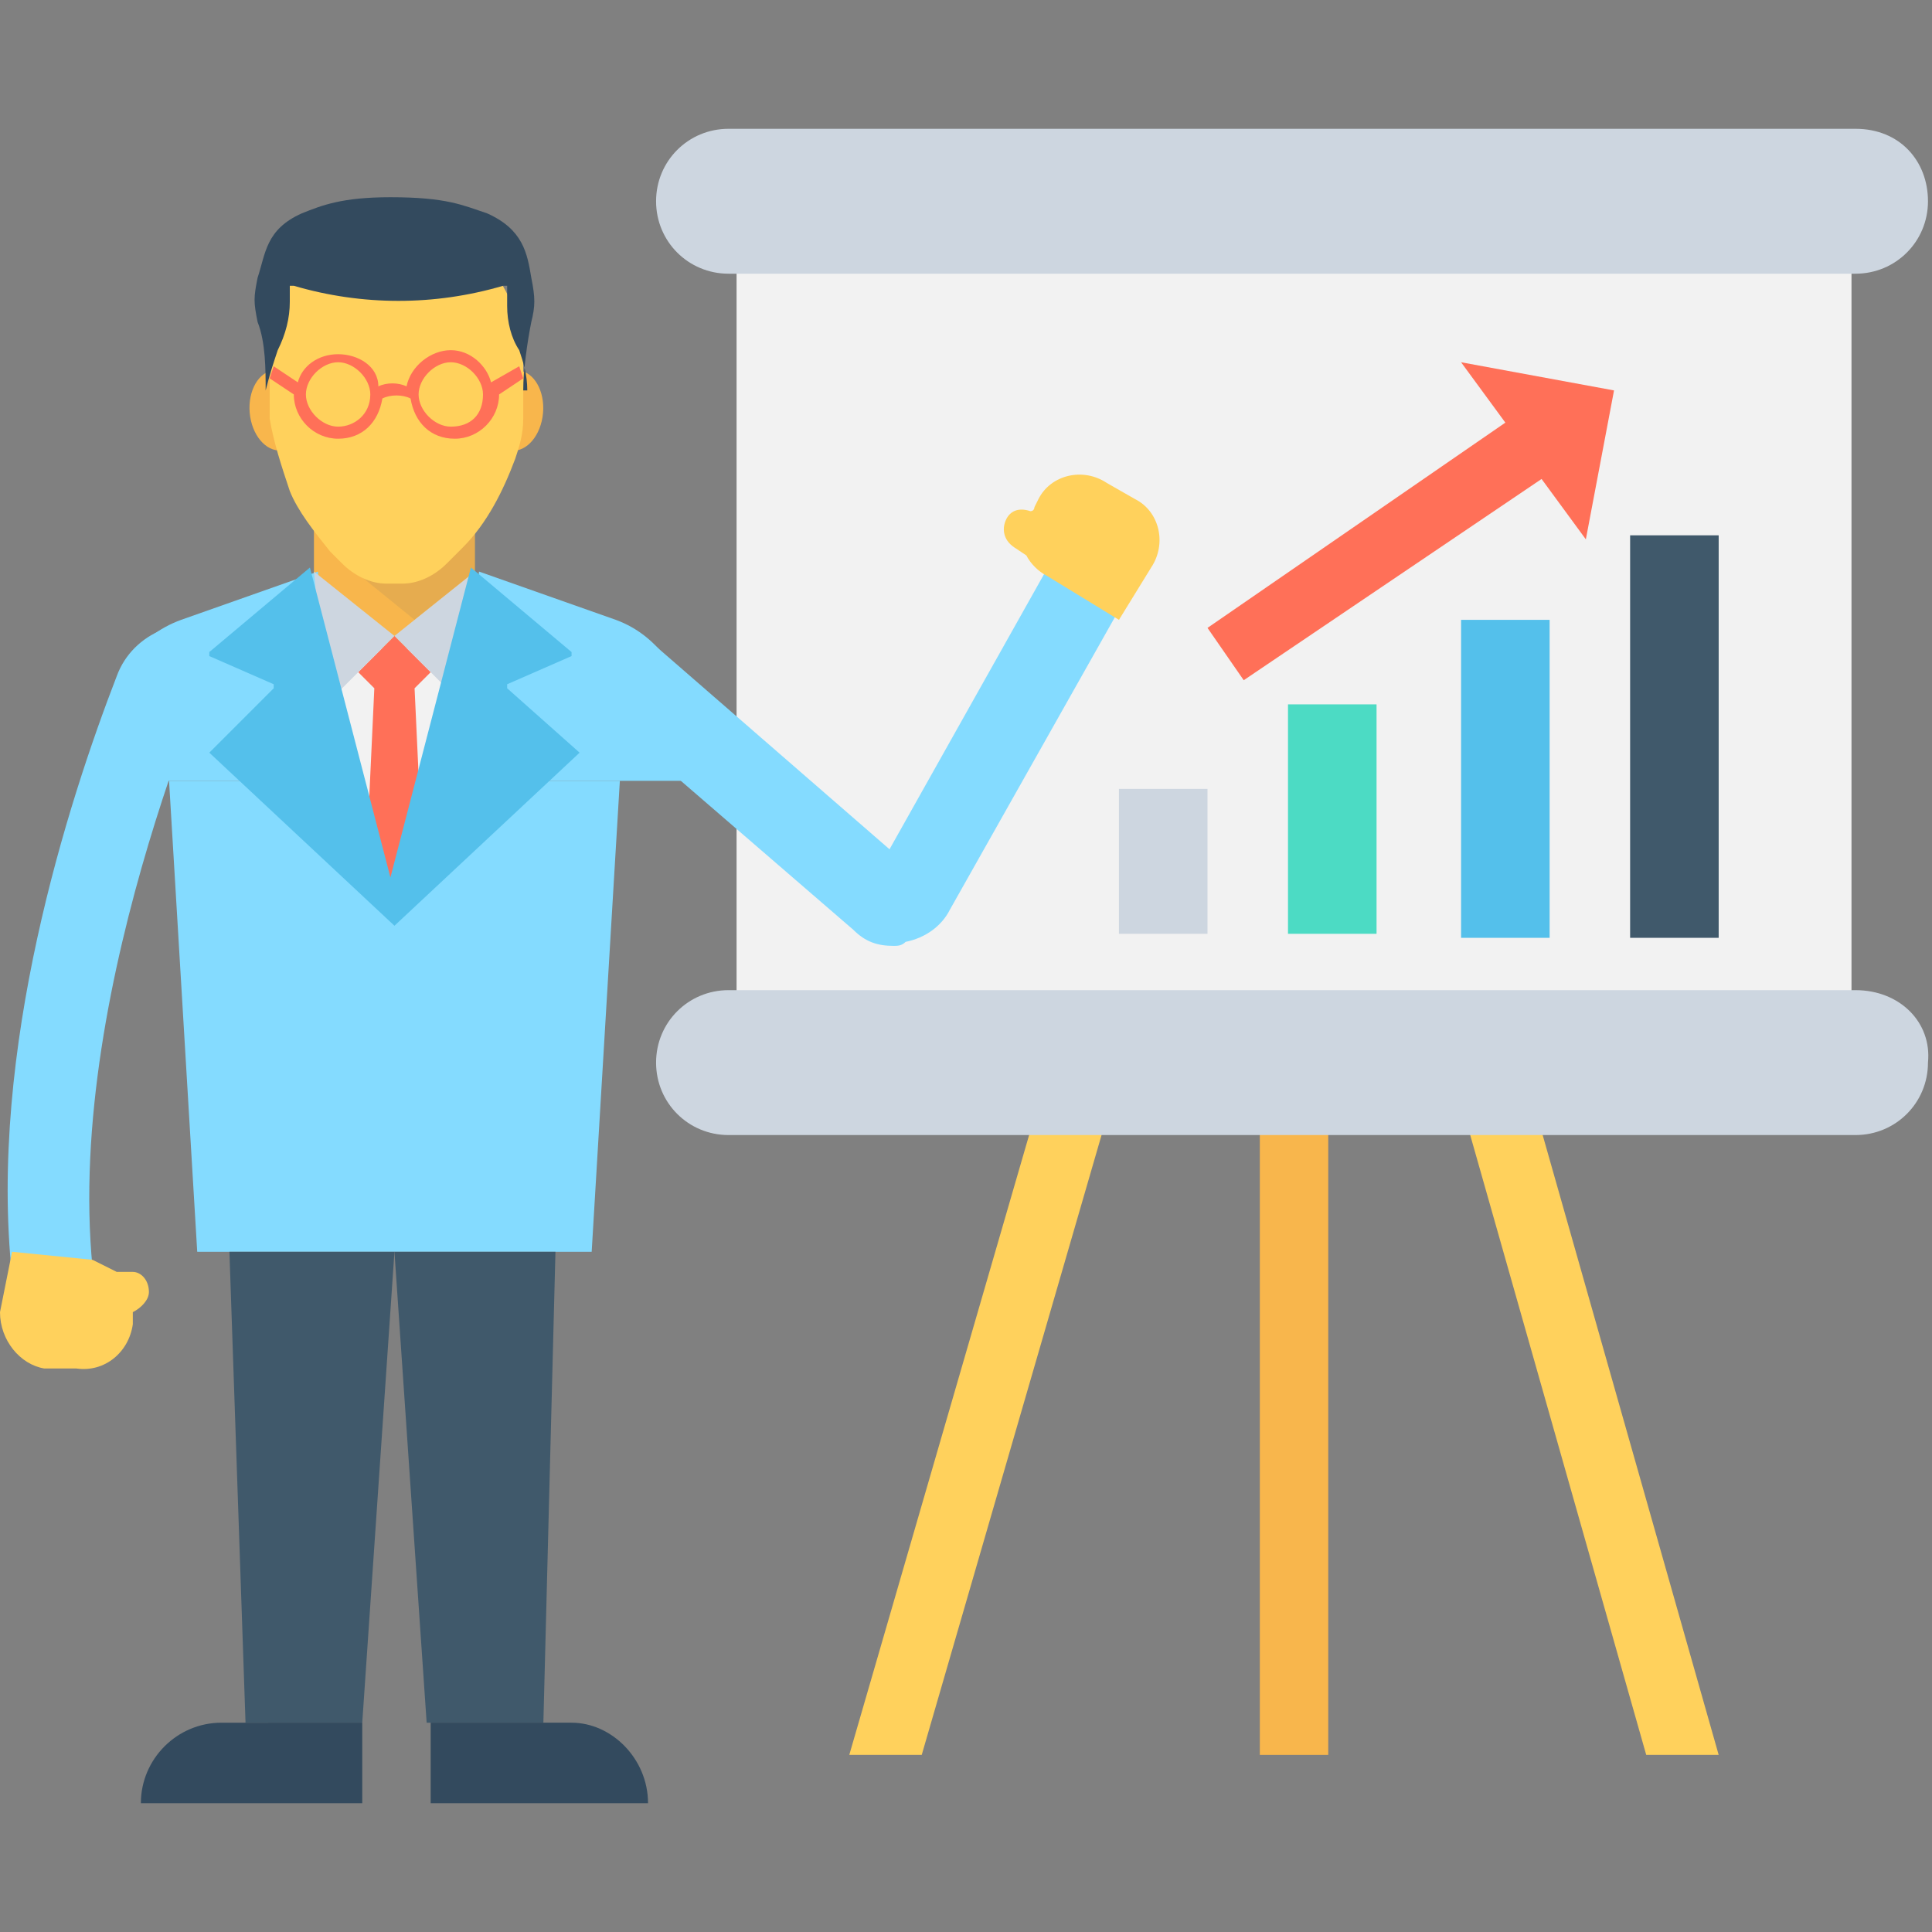 <?xml version="1.0" encoding="utf-8"?>
<!-- Generator: Adobe Illustrator 18.0.0, SVG Export Plug-In . SVG Version: 6.00 Build 0)  -->
<!DOCTYPE svg PUBLIC "-//W3C//DTD SVG 1.1//EN" "http://www.w3.org/Graphics/SVG/1.1/DTD/svg11.dtd">
<svg version="1.1" id="Layer_1" xmlns="http://www.w3.org/2000/svg" xmlns:xlink="http://www.w3.org/1999/xlink" x="0px" y="0px"
	 viewBox="0 0 48 48" enable-background="new 0 0 48 48" xml:space="preserve">
<rect x="0" y="0" width="48" height="48" fill="#808080" stroke="none"/>
<g>
	<rect x="18.3" y="5.1" fill="#F2F2F2" width="27.7" height="21.4"/>
	<g>
		<rect x="31.3" y="27.4" fill="#F8B64C" width="1.7" height="16.2"/>
		<polygon fill="#FFD15C" points="25.8,27.4 21.1,43.6 22.9,43.6 27.6,27.4 		"/>
		<polygon fill="#FFD15C" points="36.3,27.4 40.9,43.6 42.7,43.6 38.1,27.4 		"/>
	</g>
	<path fill="#CDD6E0" d="M46.1,24.6h-28c-1,0-1.8,0.8-1.8,1.8v0c0,1,0.8,1.8,1.8,1.8h28c1,0,1.8-0.8,1.8-1.8v0
		C48,25.4,47.2,24.6,46.1,24.6z"/>
	<path fill="#CDD6E0" d="M46.1,3.2h-28c-1,0-1.8,0.8-1.8,1.8s0.8,1.8,1.8,1.8h28c1,0,1.8-0.8,1.8-1.8S47.2,3.2,46.1,3.2z"/>
	<g>
		<g>
			<polygon fill="#84DBFF" points="15.4,19.4 14.7,31.1 4.9,31.1 4.2,19.4 			"/>
		</g>
		<g>
			<polygon fill="#40596B" points="6.1,42.8 9,42.8 9.8,31.1 5.7,31.1 			"/>
			<path fill="#334A5E" d="M3.5,44.8H9v-2H5.5C4.4,42.8,3.5,43.7,3.5,44.8L3.5,44.8z"/>
			<polygon fill="#40596B" points="13.5,42.8 10.6,42.8 9.8,31.1 13.8,31.1 			"/>
			<path fill="#334A5E" d="M16.1,44.8h-5.4v-2h3.5C15.2,42.8,16.1,43.7,16.1,44.8L16.1,44.8z"/>
		</g>
		<g>
			<g>
				<path fill="#84DBFF" d="M0.3,31.7c-0.6-5.6,1.4-11.8,2.6-14.9c0.4-1.1,1.7-1.6,2.7-1.1l0,0c0,0.1-4,8.7-3.3,15.8L0.3,31.7z"/>
			</g>
			<path fill="#FFD15C" d="M3.7,32.1c0-0.3-0.2-0.5-0.4-0.5l-0.4,0c-0.2-0.1-0.4-0.2-0.6-0.3l-2-0.2L0,32.6C0,33.3,0.5,33.9,1.1,34
				L1.9,34c0.7,0.1,1.3-0.4,1.4-1.1l0-0.2c0-0.1,0-0.1,0-0.1C3.5,32.5,3.7,32.3,3.7,32.1z"/>
		</g>
		<g>
			<path fill="#84DBFF" d="M22.2,23.5c-0.4,0-0.7-0.1-1-0.4l-6.6-5.7c-0.4-0.4-0.5-1-0.1-1.5c0.4-0.4,1-0.5,1.5-0.1l6.1,5.3l4.1-7.3
				c0.3-0.5,0.9-0.7,1.4-0.4c0.5,0.3,0.7,0.9,0.4,1.4l-4.4,7.8c-0.2,0.4-0.6,0.7-1.1,0.8C22.4,23.5,22.3,23.5,22.2,23.5z"/>
		</g>
		<path fill="#FFD15C" d="M25,12.9c-0.1,0.2-0.1,0.5,0.2,0.7l0.3,0.2c0.1,0.2,0.3,0.4,0.5,0.5l1.8,1.1l0.8-1.3
			c0.4-0.6,0.2-1.4-0.4-1.7l-0.7-0.4c-0.6-0.4-1.4-0.2-1.7,0.4l-0.1,0.2c0,0,0,0.1-0.1,0.1C25.3,12.6,25.1,12.7,25,12.9z"/>
		<rect x="7.8" y="12.9" fill="#F8B64C" width="4" height="3.5"/>
		<polygon opacity="0.1" fill="#40596B" points="11.8,12.9 11.8,14.2 10.3,15.4 8.7,14.1 9.6,12.9 		"/>
		
			<ellipse transform="matrix(0.996 -8.712302e-002 8.712302e-002 0.996 -0.86 0.636)" fill="#F8B64C" cx="6.9" cy="10.2" rx="0.7" ry="1"/>
		
			<ellipse transform="matrix(0.996 8.712302e-002 -8.712302e-002 0.996 0.934 -1.074)" fill="#F8B64C" cx="12.8" cy="10.2" rx="0.7" ry="1"/>
		<path fill="#FFD15C" d="M13,8.7v1c0,0.2,0,0.4,0,0.7c0,0.4-0.1,0.7-0.2,1c-0.3,0.8-0.7,1.6-1.3,2.2L11.1,14
			c-0.3,0.3-0.7,0.5-1.1,0.5H9.6c-0.4,0-0.8-0.2-1.1-0.5l-0.3-0.3c-0.4-0.5-0.8-1-1-1.5C7,11.6,6.8,11,6.7,10.4c0-0.2,0-0.4,0-0.7
			c0,0,0,0,0-0.1V8.7c0-0.3,0-0.6,0.1-0.9c0.4-1.3,1.6-2.3,3-2.3c1.4,0,2.6,1,3,2.3C12.9,8.1,13,8.4,13,8.7z"/>
		<polygon fill="#F2F2F2" points="9.8,22.2 12.8,16.1 6.9,16.1 		"/>
		<polygon fill="#FF7058" points="9.1,21.4 9.8,22.1 10.5,21.4 10.3,17.1 10.7,16.7 9.8,15.8 8.9,16.7 9.3,17.1 		"/>
		<path fill="#84DBFF" d="M17.1,19.4V18c0-1.1-0.7-2.2-1.8-2.6l-3.4-1.2l0,0l-0.4,5.2H17.1z"/>
		<path fill="#84DBFF" d="M8.3,19.4l-0.4-5.2l-3.4,1.2c-1.1,0.4-1.8,1.4-1.8,2.6v1.4H8.3z"/>
		<polygon fill="#CDD6E0" points="9.8,15.8 11.8,14.2 11.5,17.5 		"/>
		<polygon fill="#CDD6E0" points="9.8,15.8 7.8,14.2 8.1,17.5 		"/>
		<path fill="#FF7058" d="M12.9,9.1l-0.7,0.4c-0.1-0.4-0.5-0.8-1-0.8c-0.5,0-1,0.4-1.1,0.9c-0.2-0.1-0.5-0.1-0.7,0
			C9.4,9.1,8.9,8.8,8.4,8.8c-0.5,0-0.9,0.3-1,0.7L6.8,9.1L6.7,9.4l0.6,0.4c0,0,0,0,0,0c0,0.6,0.5,1.1,1.1,1.1c0.6,0,1-0.4,1.1-1
			c0.2-0.1,0.5-0.1,0.7,0c0.1,0.6,0.5,1,1.1,1c0.6,0,1.1-0.5,1.1-1.1c0,0,0,0,0,0L13,9.4L12.9,9.1z M8.4,10.6
			c-0.4,0-0.8-0.4-0.8-0.8c0-0.4,0.4-0.8,0.8-0.8c0.4,0,0.8,0.4,0.8,0.8C9.2,10.3,8.8,10.6,8.4,10.6z M11.2,10.6
			c-0.4,0-0.8-0.4-0.8-0.8c0-0.4,0.4-0.8,0.8-0.8S12,9.4,12,9.8C12,10.3,11.7,10.6,11.2,10.6z"/>
		<path fill="#334A5E" d="M6.6,9.7L6.6,9.7C6.7,9.3,6.8,9,6.9,8.7c0.2-0.4,0.3-0.8,0.3-1.2c0-0.1,0-0.3,0-0.4c0,0,0,0,0.1,0
			c1.7,0.5,3.5,0.5,5.2,0c0.1,0,0.1,0,0.1,0c0,0.1,0,0.3,0,0.5c0,0.4,0.1,0.8,0.3,1.1c0.1,0.3,0.2,0.6,0.2,1H13
			c0-0.5,0.1-1.2,0.2-1.7c0.1-0.4,0.1-0.6,0-1.1c-0.1-0.6-0.2-1.2-1.1-1.6c-0.6-0.2-1-0.4-2.4-0.4C8.5,4.9,8,5.1,7.5,5.3
			c-0.9,0.4-0.9,1-1.1,1.6c-0.1,0.5-0.1,0.6,0,1.1C6.6,8.5,6.6,9.2,6.6,9.7z"/>
		<path fill="#54C0EB" d="M14.4,18.7c0,0-4.6,4.3-4.6,4.3c0,0-4.6-4.3-4.6-4.3l1.6-1.6c0,0,0-0.1,0-0.1l-1.6-0.7c0,0,0-0.1,0-0.1
			l2.5-2.1l2,7.7l2-7.7l2.5,2.1c0,0,0,0.1,0,0.1l-1.6,0.7c0,0,0,0.1,0,0.1L14.4,18.7z"/>
	</g>
	<g>
		<rect x="40.5" y="13.3" fill="#40596B" width="2.2" height="10"/>
		<rect x="36.3" y="15.4" fill="#54C0EB" width="2.2" height="7.9"/>
		<rect x="32" y="17.5" fill="#4CDBC4" width="2.2" height="5.7"/>
		<rect x="27.8" y="19.6" fill="#CDD6E0" width="2.2" height="3.6"/>
	</g>
	<polygon fill="#FF7058" points="39.4,13.4 40.1,9.7 36.3,9 37.4,10.5 30,15.6 30.9,16.9 38.3,11.9 	"/>
</g>
</svg>
